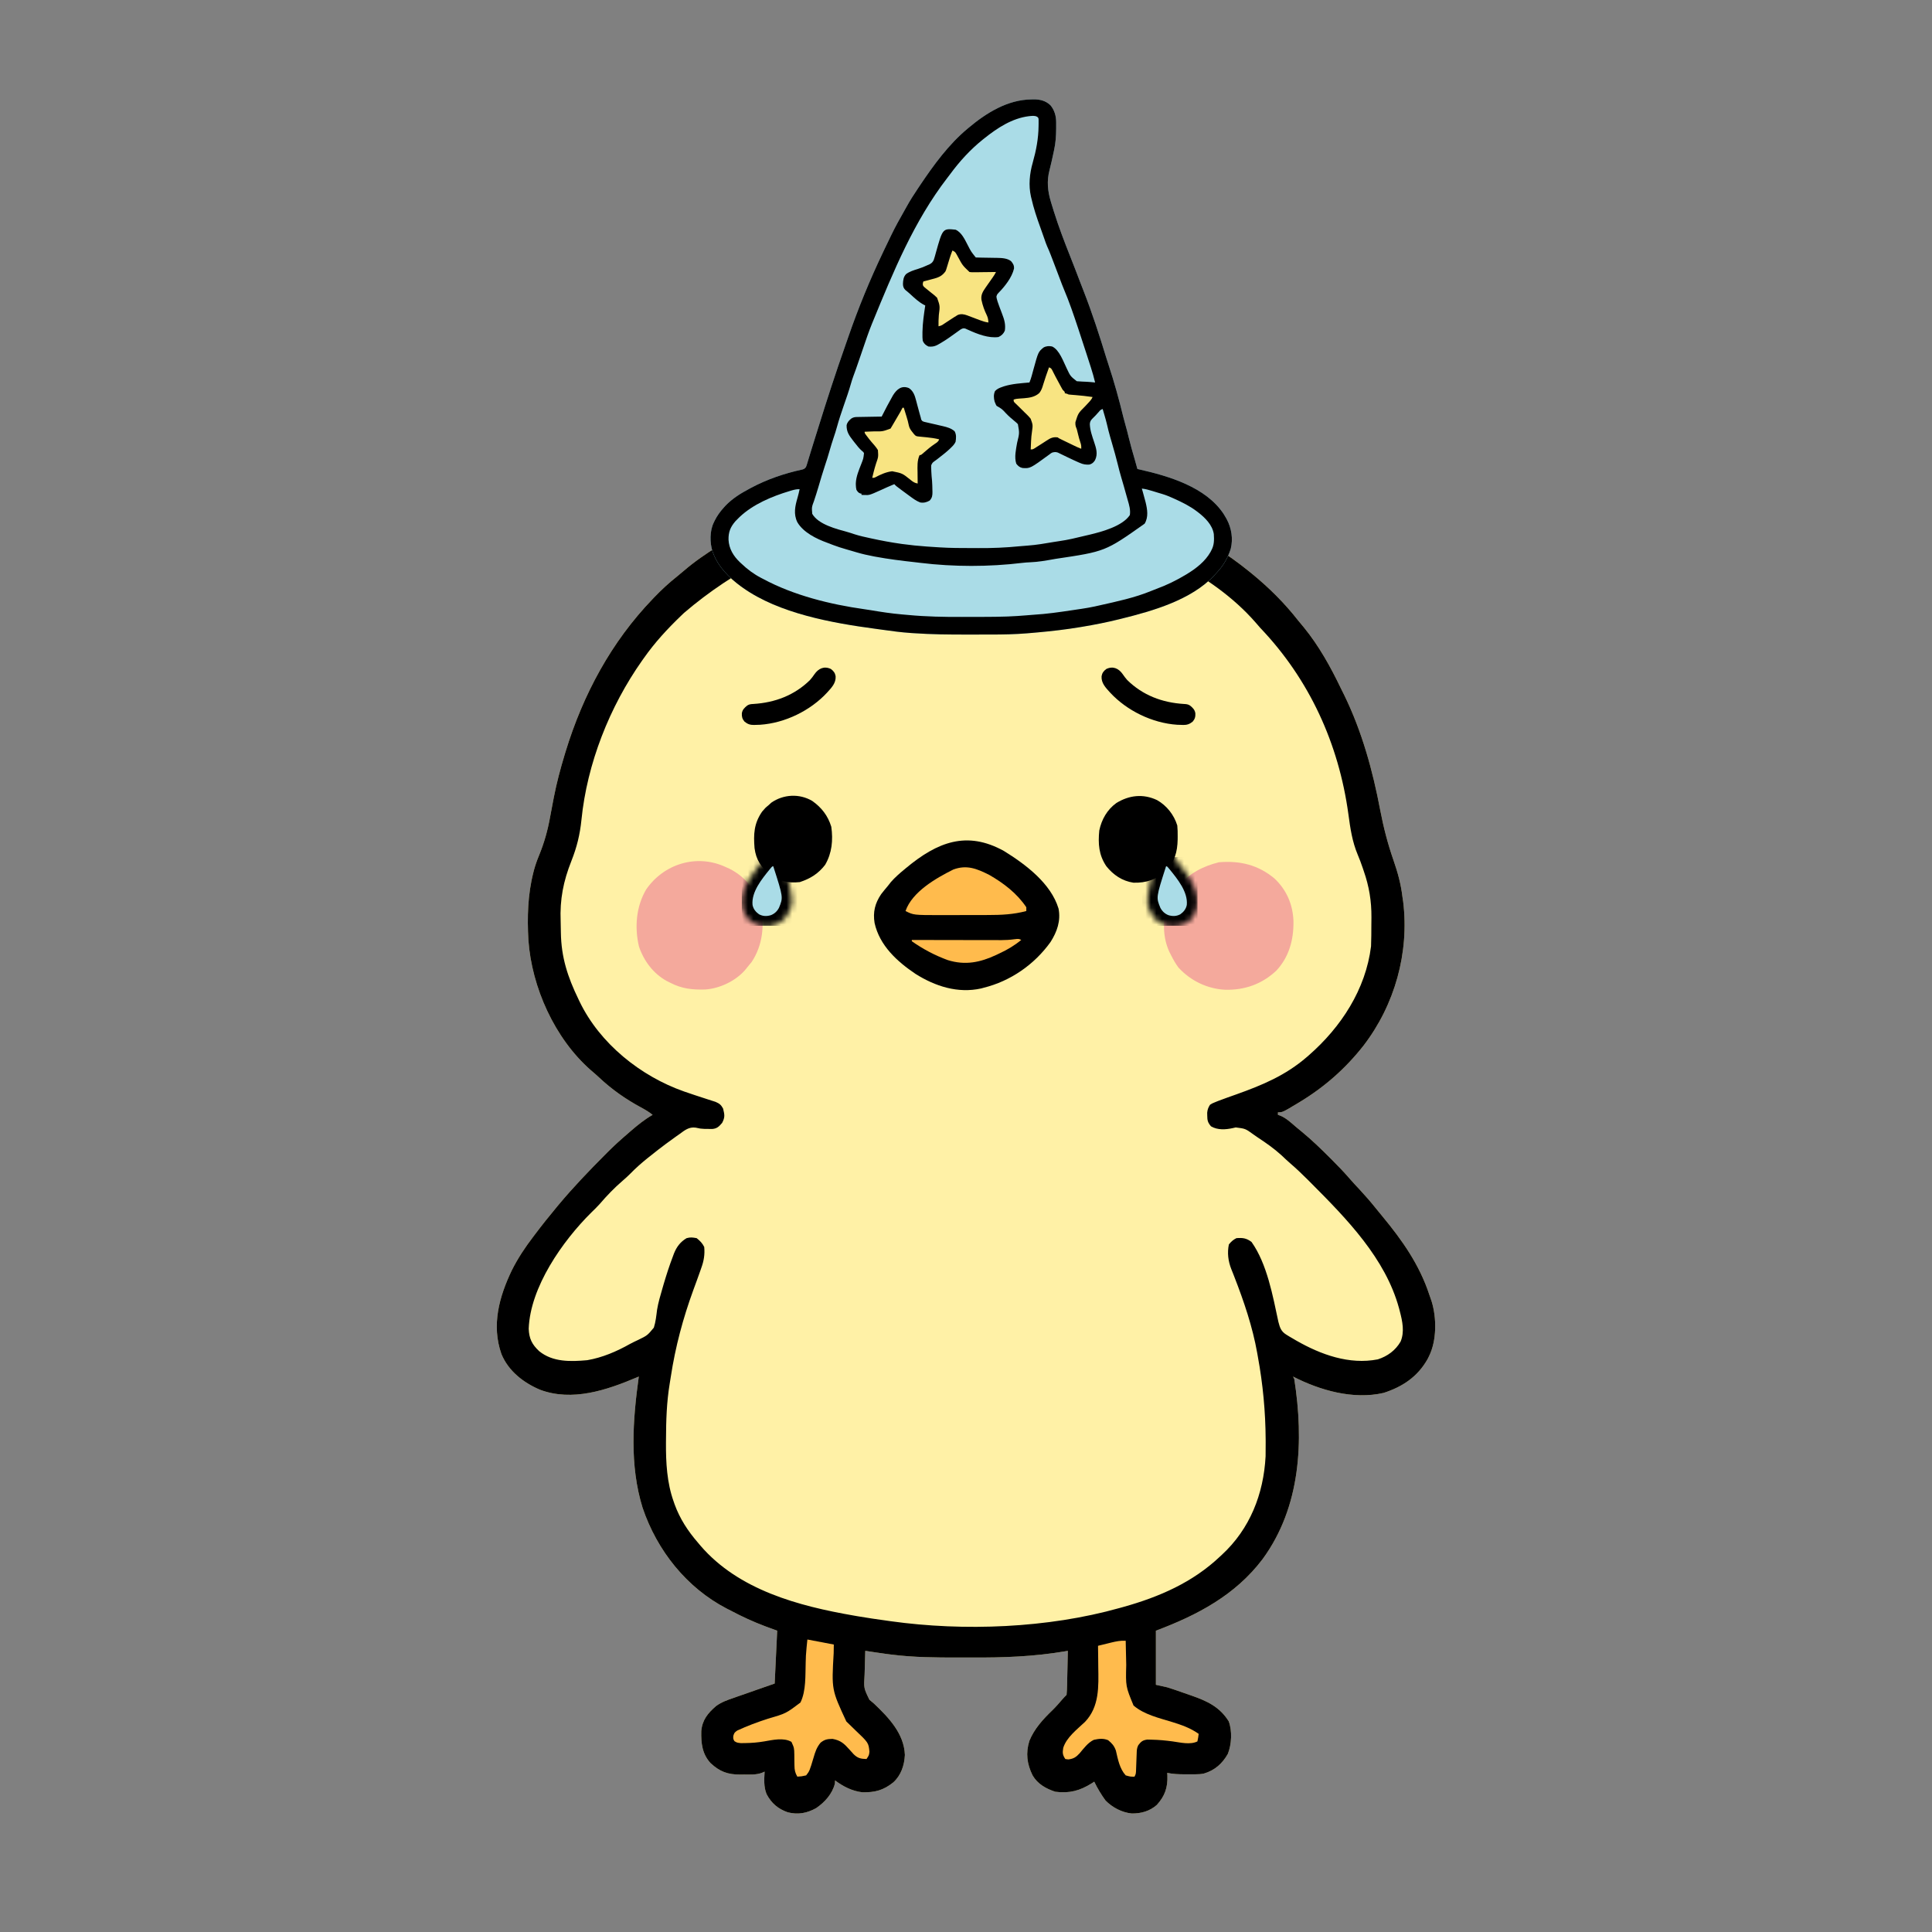 <svg width="350" height="350" viewBox="0 0 350 350" fill="none" xmlns="http://www.w3.org/2000/svg">
<rect x="0" y="0" width="350" height="350" fill="#808080" stroke="none"/>
<path d="M175.341 68.003C178.641 70.674 181.008 74.906 181.594 79.114C181.807 81.795 181.834 84.535 180.911 87.091C181.284 87.104 181.284 87.104 181.666 87.117C186.522 87.311 191.231 88.005 195.954 89.143C196.267 89.216 196.267 89.216 196.586 89.291C202.38 90.662 207.942 92.654 213.276 95.297C213.484 95.399 213.692 95.502 213.906 95.608C218.333 97.81 222.423 100.394 226.268 103.502C226.406 103.614 226.544 103.725 226.687 103.84C229.81 106.384 232.679 109.215 235.157 112.391C235.508 112.814 235.859 113.237 236.211 113.659C238.952 117.028 241.057 120.824 242.93 124.732C243.123 125.132 243.322 125.529 243.521 125.925C246.722 132.469 248.691 139.619 250.038 146.756C250.638 149.882 251.4 152.85 252.447 155.85C253.223 158.075 253.801 160.193 254.075 162.535C254.115 162.801 254.156 163.068 254.197 163.343C255.33 172.595 252.678 182.046 247.009 189.43C243.732 193.602 239.925 196.948 235.385 199.687C235.24 199.774 235.095 199.862 234.946 199.952C232.342 201.51 232.342 201.51 231.51 201.51C231.51 201.661 231.51 201.811 231.51 201.966C231.675 202.023 231.84 202.08 232.01 202.139C233.088 202.616 233.909 203.412 234.8 204.172C235.148 204.466 235.501 204.753 235.853 205.041C237.651 206.519 239.311 208.128 240.955 209.773C241.117 209.934 241.117 209.934 241.281 210.098C242.428 211.246 243.547 212.406 244.604 213.637C245.151 214.269 245.725 214.875 246.297 215.485C247.306 216.571 248.271 217.679 249.198 218.835C249.605 219.343 250.017 219.846 250.434 220.347C254.047 224.707 257.151 229.128 258.933 234.543C259.063 234.935 259.2 235.325 259.34 235.714C260.282 238.73 260.294 242.886 258.861 245.728C258.782 245.889 258.702 246.049 258.619 246.215C256.8 249.43 254.094 251.22 250.656 252.338C245.166 253.604 239.132 251.884 234.245 249.375C234.321 249.525 234.396 249.676 234.473 249.831C236.224 261.073 235.655 272.97 228.744 282.433C223.808 288.971 216.937 292.584 209.401 295.416C209.401 298.65 209.401 301.884 209.401 305.217C210.078 305.367 210.755 305.518 211.453 305.673C212.479 305.988 213.49 306.344 214.501 306.703C214.969 306.868 215.438 307.03 215.907 307.191C218.724 308.175 220.977 309.242 222.593 311.827C223.252 313.562 223.121 316.026 222.432 317.739C221.43 319.504 220.052 320.722 218.104 321.293C217.562 321.409 217.073 321.429 216.519 321.43C216.312 321.43 216.105 321.43 215.892 321.431C215.678 321.43 215.463 321.429 215.242 321.428C214.923 321.429 214.923 321.429 214.597 321.431C213.524 321.429 212.509 321.394 211.453 321.172C211.463 321.329 211.474 321.486 211.485 321.648C211.568 323.809 211.029 325.377 209.564 326.983C208.267 328.121 206.707 328.551 205.015 328.528C203.244 328.35 201.529 327.446 200.284 326.186C199.491 325.107 198.816 323.972 198.233 322.767C198.09 322.861 197.946 322.954 197.799 323.05C195.641 324.408 193.744 324.926 191.167 324.59C189.483 324.029 187.972 323.192 187.065 321.627C186.04 319.561 185.791 317.588 186.481 315.374C187.372 313.173 188.988 311.425 190.679 309.799C191.304 309.186 191.873 308.533 192.441 307.867C192.689 307.581 192.951 307.308 193.219 307.04C193.275 306.437 193.304 305.855 193.313 305.251C193.318 305.074 193.322 304.898 193.326 304.716C193.34 304.152 193.351 303.587 193.361 303.023C193.37 302.641 193.379 302.258 193.388 301.876C193.41 300.938 193.429 300.001 193.447 299.063C193.282 299.091 193.117 299.12 192.947 299.15C187.261 300.12 181.693 300.306 175.942 300.276C175.157 300.273 174.371 300.274 173.586 300.275C169.551 300.28 165.547 300.257 161.537 299.747C161.264 299.713 160.99 299.68 160.709 299.645C160.081 299.563 159.456 299.473 158.83 299.376C158.522 299.33 158.522 299.33 158.207 299.284C157.721 299.211 157.236 299.137 156.751 299.063C156.711 300.133 156.682 301.203 156.663 302.274C156.655 302.637 156.644 303 156.63 303.364C156.469 305.804 156.469 305.804 157.501 307.922C157.775 308.168 158.057 308.407 158.346 308.636C160.996 311.155 163.785 314.063 163.93 317.924C163.832 319.799 163.241 321.612 161.821 322.902C160.035 324.329 158.496 324.736 156.206 324.687C154.377 324.473 152.742 323.635 151.28 322.539C151.266 322.814 151.266 322.814 151.252 323.095C150.791 324.972 149.432 326.475 147.861 327.554C146.188 328.481 144.575 328.788 142.709 328.315C140.943 327.698 139.745 326.674 138.873 325.018C138.337 323.703 138.439 322.338 138.516 320.944C138.353 321.017 138.19 321.091 138.021 321.167C136.963 321.548 135.912 321.474 134.798 321.471C134.569 321.474 134.339 321.478 134.103 321.482C131.84 321.483 130.382 320.955 128.712 319.392C127.195 317.717 126.992 315.8 127.044 313.612C127.22 311.582 128.221 310.367 129.719 309.07C130.697 308.353 131.748 307.981 132.89 307.596C133.125 307.512 133.361 307.428 133.604 307.341C134.329 307.084 135.055 306.834 135.781 306.584C136.238 306.423 136.695 306.262 137.152 306.1C138.212 305.724 139.276 305.357 140.34 304.989C140.49 301.83 140.641 298.671 140.796 295.416C139.724 295.021 139.724 295.021 138.63 294.618C136.461 293.802 134.408 292.856 132.362 291.769C132.141 291.657 131.921 291.546 131.693 291.431C124.383 287.648 119.028 280.888 116.413 273.149C114.025 265.438 114.63 257.258 115.724 249.375C115.608 249.424 115.493 249.473 115.374 249.524C109.913 251.835 103.672 253.956 97.828 251.763C94.823 250.489 92.087 248.364 90.831 245.275C89.011 240.076 90.422 234.922 92.727 230.117C93.811 227.953 95.114 225.996 96.578 224.075C96.674 223.948 96.769 223.821 96.868 223.691C98.171 221.96 99.519 220.267 100.909 218.605C101.056 218.428 101.056 218.428 101.205 218.248C103.838 215.096 106.673 212.14 109.57 209.231C109.747 209.053 109.924 208.875 110.106 208.692C111.182 207.619 112.29 206.6 113.445 205.613C113.699 205.392 113.953 205.17 114.207 204.949C115.493 203.839 116.748 202.809 118.231 201.966C117.565 201.427 116.857 201.016 116.105 200.609C113.321 199.102 110.84 197.365 108.533 195.196C108.049 194.743 107.556 194.314 107.048 193.889C100.502 188.156 96.32 178.878 95.722 170.269C95.498 166.163 95.6 162.077 96.621 158.076C96.68 157.843 96.68 157.843 96.739 157.605C96.982 156.724 97.276 155.878 97.626 155.034C98.589 152.698 99.222 150.441 99.666 147.955C99.844 146.957 100.038 145.961 100.231 144.966C100.269 144.77 100.307 144.574 100.346 144.372C100.848 141.803 101.518 139.285 102.276 136.779C102.338 136.574 102.4 136.369 102.464 136.157C105.63 125.816 110.72 116.326 118.231 108.516C118.338 108.404 118.445 108.293 118.555 108.177C119.835 106.843 121.162 105.617 122.61 104.467C123.035 104.126 123.454 103.777 123.867 103.42C125.816 101.734 127.909 100.322 130.083 98.944C130.239 98.845 130.394 98.746 130.554 98.644C139.421 93.073 149.743 89.706 160.055 88.146C160.307 88.107 160.558 88.069 160.817 88.03C162.283 87.822 163.704 87.727 165.184 87.775C165.184 87.625 165.184 87.474 165.184 87.319C165.033 87.272 164.883 87.225 164.728 87.177C164.12 86.898 163.743 86.638 163.232 86.222C161.293 84.743 159.219 84.233 156.83 84.027C156.023 83.893 155.57 83.716 154.927 83.217C154.314 82.299 154.267 81.319 154.471 80.254C154.971 79.34 155.52 78.789 156.486 78.393C159.223 77.669 161.887 78.455 164.327 79.727C165.087 80.181 165.823 80.662 166.551 81.165C166.705 81.271 166.858 81.377 167.017 81.486C168.162 82.278 169.296 83.086 170.426 83.9C170.623 84.042 170.623 84.042 170.824 84.186C172.729 85.554 172.729 85.554 173.542 86.23C174.022 86.682 174.022 86.682 174.529 86.636C174.691 86.234 174.691 86.234 174.856 85.824C174.917 85.673 174.978 85.522 175.041 85.367C175.818 82.859 175.778 79.715 174.757 77.291C174.682 77.104 174.607 76.918 174.53 76.726C173.51 74.447 171.857 72.814 169.78 71.472C169.028 70.96 168.666 70.642 168.375 69.769C168.29 68.627 168.348 67.948 169.059 67.034C171.081 65.207 173.488 66.625 175.341 68.003Z" fill="#FFF1A6"/>
<path d="M175.341 68.003C178.641 70.674 181.008 74.906 181.594 79.114C181.807 81.795 181.834 84.535 180.911 87.091C181.284 87.104 181.284 87.104 181.666 87.117C186.522 87.311 191.231 88.005 195.954 89.143C196.267 89.216 196.267 89.216 196.586 89.291C202.38 90.662 207.942 92.654 213.276 95.297C213.484 95.399 213.692 95.502 213.906 95.608C218.333 97.81 222.423 100.394 226.268 103.502C226.406 103.614 226.544 103.725 226.687 103.84C229.81 106.384 232.679 109.215 235.157 112.391C235.508 112.814 235.859 113.237 236.211 113.659C238.952 117.028 241.057 120.824 242.93 124.732C243.123 125.132 243.322 125.529 243.521 125.925C246.722 132.469 248.691 139.619 250.038 146.756C250.638 149.882 251.4 152.85 252.447 155.85C253.223 158.075 253.801 160.193 254.075 162.535C254.115 162.801 254.156 163.068 254.197 163.343C255.33 172.595 252.678 182.046 247.009 189.43C243.732 193.602 239.925 196.948 235.385 199.687C235.24 199.774 235.095 199.862 234.946 199.952C232.342 201.51 232.342 201.51 231.51 201.51C231.51 201.661 231.51 201.811 231.51 201.966C231.675 202.023 231.84 202.08 232.01 202.139C233.088 202.616 233.909 203.412 234.8 204.172C235.148 204.466 235.501 204.753 235.853 205.041C237.651 206.519 239.311 208.128 240.955 209.773C241.117 209.934 241.117 209.934 241.281 210.098C242.428 211.246 243.547 212.406 244.604 213.637C245.151 214.269 245.725 214.875 246.297 215.485C247.306 216.571 248.271 217.679 249.198 218.835C249.605 219.343 250.017 219.846 250.434 220.347C254.047 224.707 257.151 229.128 258.933 234.543C259.063 234.935 259.2 235.325 259.34 235.714C260.282 238.73 260.294 242.886 258.861 245.728C258.782 245.889 258.702 246.049 258.619 246.215C256.8 249.43 254.094 251.22 250.656 252.338C245.166 253.604 239.132 251.884 234.245 249.375C234.321 249.525 234.396 249.676 234.473 249.831C236.224 261.073 235.655 272.97 228.744 282.433C223.808 288.971 216.937 292.584 209.401 295.416C209.401 298.65 209.401 301.884 209.401 305.217C210.078 305.367 210.755 305.518 211.453 305.673C212.479 305.988 213.49 306.344 214.501 306.703C214.969 306.868 215.438 307.03 215.907 307.191C218.724 308.175 220.977 309.242 222.593 311.827C223.252 313.562 223.121 316.026 222.432 317.739C221.43 319.504 220.052 320.722 218.104 321.293C217.562 321.409 217.073 321.429 216.519 321.43C216.312 321.43 216.105 321.43 215.892 321.431C215.678 321.43 215.463 321.429 215.242 321.428C214.923 321.429 214.923 321.429 214.597 321.431C213.524 321.429 212.509 321.394 211.453 321.172C211.463 321.329 211.474 321.486 211.485 321.648C211.568 323.809 211.029 325.377 209.564 326.983C208.267 328.121 206.707 328.551 205.015 328.528C203.244 328.35 201.529 327.446 200.284 326.186C199.491 325.107 198.816 323.972 198.233 322.767C198.09 322.861 197.946 322.954 197.799 323.05C195.641 324.408 193.744 324.926 191.167 324.59C189.483 324.029 187.972 323.192 187.065 321.627C186.04 319.561 185.791 317.588 186.481 315.374C187.372 313.173 188.988 311.425 190.679 309.799C191.304 309.186 191.873 308.533 192.441 307.867C192.689 307.581 192.951 307.308 193.219 307.04C193.275 306.437 193.304 305.855 193.313 305.251C193.318 305.074 193.322 304.898 193.326 304.716C193.34 304.152 193.351 303.587 193.361 303.023C193.37 302.641 193.379 302.258 193.388 301.876C193.41 300.938 193.429 300.001 193.447 299.063C193.282 299.091 193.117 299.12 192.947 299.15C187.261 300.12 181.693 300.306 175.942 300.276C175.157 300.273 174.371 300.274 173.586 300.275C169.551 300.28 165.547 300.257 161.537 299.747C161.264 299.713 160.99 299.68 160.709 299.645C160.081 299.563 159.456 299.473 158.83 299.376C158.522 299.33 158.522 299.33 158.207 299.284C157.721 299.211 157.236 299.137 156.751 299.063C156.711 300.133 156.682 301.203 156.663 302.274C156.655 302.637 156.644 303 156.63 303.364C156.469 305.804 156.469 305.804 157.501 307.922C157.775 308.168 158.057 308.407 158.346 308.636C160.996 311.155 163.785 314.063 163.93 317.924C163.832 319.799 163.241 321.612 161.821 322.902C160.035 324.329 158.496 324.736 156.206 324.687C154.377 324.473 152.742 323.635 151.28 322.539C151.266 322.814 151.266 322.814 151.252 323.095C150.791 324.972 149.432 326.475 147.861 327.554C146.188 328.481 144.575 328.788 142.709 328.315C140.943 327.698 139.745 326.674 138.873 325.018C138.337 323.703 138.439 322.338 138.516 320.944C138.353 321.017 138.19 321.091 138.021 321.167C136.963 321.548 135.912 321.474 134.798 321.471C134.569 321.474 134.339 321.478 134.103 321.482C131.84 321.483 130.382 320.955 128.712 319.392C127.195 317.717 126.992 315.8 127.044 313.612C127.22 311.582 128.221 310.367 129.719 309.07C130.697 308.353 131.748 307.981 132.89 307.596C133.125 307.512 133.361 307.428 133.604 307.341C134.329 307.084 135.055 306.834 135.781 306.584C136.238 306.423 136.695 306.262 137.152 306.1C138.212 305.724 139.276 305.357 140.34 304.989C140.49 301.83 140.641 298.671 140.796 295.416C139.724 295.021 139.724 295.021 138.63 294.618C136.461 293.802 134.408 292.856 132.362 291.769C132.141 291.657 131.921 291.546 131.693 291.431C124.383 287.648 119.028 280.888 116.413 273.149C114.025 265.438 114.63 257.258 115.724 249.375C115.608 249.424 115.493 249.473 115.374 249.524C109.913 251.835 103.672 253.956 97.828 251.763C94.823 250.489 92.087 248.364 90.831 245.275C89.011 240.076 90.422 234.922 92.727 230.117C93.811 227.953 95.114 225.996 96.578 224.075C96.674 223.948 96.769 223.821 96.868 223.691C98.171 221.96 99.519 220.267 100.909 218.605C101.056 218.428 101.056 218.428 101.205 218.248C103.838 215.096 106.673 212.14 109.57 209.231C109.747 209.053 109.924 208.875 110.106 208.692C111.182 207.619 112.29 206.6 113.445 205.613C113.699 205.392 113.953 205.17 114.207 204.949C115.493 203.839 116.748 202.809 118.231 201.966C117.565 201.427 116.857 201.016 116.105 200.609C113.321 199.102 110.84 197.365 108.533 195.196C108.049 194.743 107.556 194.314 107.048 193.889C100.502 188.156 96.32 178.878 95.722 170.269C95.498 166.163 95.6 162.077 96.621 158.076C96.68 157.843 96.68 157.843 96.739 157.605C96.982 156.724 97.276 155.878 97.626 155.034C98.589 152.698 99.222 150.441 99.666 147.955C99.844 146.957 100.038 145.961 100.231 144.966C100.269 144.77 100.307 144.574 100.346 144.372C100.848 141.803 101.518 139.285 102.276 136.779C102.338 136.574 102.4 136.369 102.464 136.157C105.63 125.816 110.72 116.326 118.231 108.516C118.338 108.404 118.445 108.293 118.555 108.177C119.835 106.843 121.162 105.617 122.61 104.467C123.035 104.126 123.454 103.777 123.867 103.42C125.816 101.734 127.909 100.322 130.083 98.944C130.239 98.845 130.394 98.746 130.554 98.644C139.421 93.073 149.743 89.706 160.055 88.146C160.307 88.107 160.558 88.069 160.817 88.03C162.283 87.822 163.704 87.727 165.184 87.775C165.184 87.625 165.184 87.474 165.184 87.319C165.033 87.272 164.883 87.225 164.728 87.177C164.12 86.898 163.743 86.638 163.232 86.222C161.293 84.743 159.219 84.233 156.83 84.027C156.023 83.893 155.57 83.716 154.927 83.217C154.314 82.299 154.267 81.319 154.471 80.254C154.971 79.34 155.52 78.789 156.486 78.393C159.223 77.669 161.887 78.455 164.327 79.727C165.087 80.181 165.823 80.662 166.551 81.165C166.705 81.271 166.858 81.377 167.017 81.486C168.162 82.278 169.296 83.086 170.426 83.9C170.623 84.042 170.623 84.042 170.824 84.186C172.729 85.554 172.729 85.554 173.542 86.23C174.022 86.682 174.022 86.682 174.529 86.636C174.691 86.234 174.691 86.234 174.856 85.824C174.917 85.673 174.978 85.522 175.041 85.367C175.818 82.859 175.778 79.715 174.757 77.291C174.682 77.104 174.607 76.918 174.53 76.726C173.51 74.447 171.857 72.814 169.78 71.472C169.028 70.96 168.666 70.642 168.375 69.769C168.29 68.627 168.348 67.948 169.059 67.034C171.081 65.207 173.488 66.625 175.341 68.003ZM123.929 111.024C123.686 111.256 123.686 111.256 123.438 111.493C120.92 113.908 118.641 116.372 116.636 119.229C116.534 119.372 116.432 119.515 116.327 119.663C110.427 128.021 106.352 138.336 105.333 148.534C105.06 151.204 104.503 153.479 103.511 155.976C102.054 159.651 101.405 162.934 101.568 166.889C101.593 167.575 101.602 168.26 101.608 168.946C101.675 173.445 102.84 176.977 104.783 180.997C104.856 181.149 104.929 181.302 105.003 181.458C108.663 189.047 116.036 194.96 123.914 197.728C125.231 198.181 126.551 198.624 127.877 199.048C128.033 199.098 128.188 199.149 128.349 199.202C128.776 199.341 129.204 199.478 129.633 199.614C130.356 199.935 130.619 200.141 130.995 200.827C131.268 201.956 131.363 202.379 130.824 203.419C130.258 204.08 129.91 204.449 129.026 204.526C128.797 204.523 128.567 204.519 128.331 204.516C128.104 204.515 127.878 204.513 127.645 204.512C126.892 204.473 126.892 204.473 126.014 204.281C124.793 204.122 124.039 204.761 123.089 205.456C122.91 205.581 122.731 205.707 122.547 205.835C122.015 206.211 121.49 206.594 120.966 206.981C120.822 207.087 120.678 207.193 120.529 207.302C119.673 207.937 118.835 208.593 118.003 209.26C117.669 209.524 117.669 209.524 117.328 209.793C116.187 210.708 115.122 211.653 114.103 212.703C113.676 213.131 113.234 213.525 112.775 213.918C111.274 215.213 109.914 216.626 108.627 218.132C108.147 218.667 107.637 219.16 107.12 219.659C101.907 224.832 96.05 233.17 95.78 240.714C95.851 242.504 96.374 243.559 97.675 244.774C100.136 246.782 103.354 246.683 106.379 246.412C109.124 245.944 111.717 244.828 114.131 243.467C114.609 243.207 115.096 242.979 115.588 242.75C117.276 241.928 117.276 241.928 118.448 240.519C118.789 239.467 118.893 238.375 119.034 237.282C119.247 235.973 119.629 234.706 119.997 233.434C120.076 233.162 120.155 232.89 120.236 232.61C120.733 230.931 121.267 229.272 121.892 227.636C121.959 227.455 122.025 227.274 122.094 227.087C122.584 225.869 123.244 224.987 124.385 224.303C125.1 224.113 125.446 224.168 126.208 224.303C126.822 224.799 127.224 225.194 127.576 225.898C127.703 227.247 127.515 228.418 127.049 229.688C126.99 229.857 126.931 230.026 126.871 230.201C126.463 231.369 126.034 232.529 125.607 233.69C123.726 238.839 122.352 243.979 121.522 249.409C121.456 249.834 121.389 250.259 121.318 250.683C120.765 254.034 120.667 257.354 120.653 260.743C120.65 261.052 120.65 261.052 120.647 261.368C120.623 264.945 120.819 268.61 122.035 272.011C122.092 272.177 122.15 272.344 122.21 272.516C123.157 275.124 124.619 277.37 126.436 279.461C126.667 279.737 126.667 279.737 126.903 280.019C133.814 288.053 144.66 290.942 154.699 292.681C154.939 292.723 155.179 292.764 155.426 292.807C157.155 293.103 158.887 293.356 160.625 293.593C160.867 293.627 161.108 293.662 161.357 293.698C174.647 295.55 189.821 294.959 202.792 291.313C203.015 291.252 203.239 291.19 203.469 291.126C210.003 289.303 216.054 286.678 221.026 281.968C221.188 281.819 221.188 281.819 221.354 281.666C226.433 276.979 228.919 270.66 229.275 263.807C229.292 262.966 229.294 262.126 229.288 261.284C229.287 261.133 229.287 260.983 229.286 260.827C229.258 255.729 228.789 250.74 227.864 245.728C227.828 245.522 227.792 245.315 227.755 245.103C226.921 240.382 225.343 235.743 223.603 231.281C223.54 231.119 223.477 230.957 223.412 230.79C223.294 230.486 223.173 230.184 223.05 229.882C222.491 228.455 222.307 226.955 222.621 225.443C223.05 224.921 223.387 224.604 223.989 224.303C225.148 224.215 225.788 224.295 226.724 224.987C229.561 228.995 230.577 234.772 231.594 239.475C231.877 240.562 232.092 241.217 233.076 241.815C233.256 241.925 233.437 242.036 233.623 242.15C233.819 242.264 234.015 242.377 234.217 242.494C234.42 242.613 234.622 242.733 234.831 242.855C239.279 245.401 244.423 247.269 249.602 246.262C251.36 245.696 252.799 244.646 253.733 243.036C254.466 241.286 254.07 239.383 253.605 237.608C253.528 237.312 253.528 237.312 253.449 237.009C250.997 227.987 244.002 220.832 237.579 214.388C237.368 214.176 237.156 213.963 236.938 213.745C235.897 212.706 234.845 211.697 233.728 210.74C233.187 210.273 232.671 209.779 232.151 209.288C230.811 208.069 229.377 207.061 227.864 206.069C227.605 205.889 227.347 205.708 227.089 205.528C225.608 204.459 225.608 204.459 223.861 204.245C223.622 204.3 223.622 204.3 223.379 204.355C222.038 204.655 220.584 204.75 219.387 204.046C218.806 203.365 218.711 202.987 218.704 202.109C218.7 201.933 218.697 201.757 218.694 201.576C218.754 200.981 218.888 200.65 219.202 200.143C219.6 199.888 219.6 199.888 220.087 199.69C220.271 199.615 220.455 199.54 220.645 199.462C221.744 199.045 222.851 198.651 223.96 198.262C228.714 196.567 232.898 194.816 236.753 191.482C236.865 191.384 236.977 191.287 237.093 191.187C242.935 186.093 247.42 179.247 248.377 171.424C248.402 170.793 248.419 170.167 248.423 169.536C248.424 169.358 248.426 169.181 248.427 168.998C248.429 168.624 248.431 168.25 248.432 167.876C248.434 167.314 248.441 166.753 248.448 166.191C248.468 163.233 248.032 160.582 247.052 157.777C246.965 157.517 246.965 157.517 246.875 157.252C246.598 156.436 246.306 155.633 245.965 154.842C244.957 152.435 244.619 150.061 244.272 147.483C242.528 134.734 237.216 123.089 228.319 113.759C228.032 113.433 227.747 113.105 227.465 112.776C223.424 108.131 218.215 104.564 212.82 101.679C212.681 101.603 212.541 101.527 212.397 101.449C205.611 97.805 198.194 95.784 190.712 94.157C190.529 94.116 190.347 94.076 190.159 94.034C189.133 93.806 188.104 93.625 187.065 93.473C186.863 93.443 186.661 93.412 186.454 93.381C165.796 90.379 142.11 95.478 123.929 111.024Z" fill="black"/>
<path d="M181.865 154.159C185.774 156.573 190.381 160.019 191.764 164.596C192.197 166.809 191.503 168.788 190.313 170.655C187.394 174.733 183.057 177.747 178.176 178.946C178.035 178.985 177.894 179.025 177.749 179.066C173.515 180.008 169.424 178.672 165.868 176.438C162.52 174.191 159.342 171.293 158.438 167.204C158.119 165.234 158.507 163.64 159.633 161.982C160.027 161.47 160.435 160.976 160.853 160.484C161.128 160.131 161.128 160.131 161.409 159.771C162.153 158.937 162.955 158.231 163.816 157.521C163.929 157.426 164.043 157.332 164.159 157.234C169.823 152.535 175.145 150.441 181.865 154.159Z" fill="black"/>
<path d="M230.884 159.145C233.104 161.248 234.225 163.89 234.325 166.916C234.364 170.239 233.54 173.35 231.22 175.843C228.6 178.291 225.515 179.374 221.975 179.305C218.737 179.148 215.711 177.692 213.504 175.299C212.964 174.575 212.54 173.827 212.137 173.02C212.026 172.799 211.914 172.578 211.799 172.351C210.633 169.733 210.629 166.82 211.429 164.079C211.89 162.923 212.539 161.936 213.276 160.94C213.396 160.775 213.516 160.611 213.639 160.442C215.451 158.169 218.028 156.903 220.798 156.21C224.626 155.891 227.899 156.663 230.884 159.145Z" fill="#F4A99C"/>
<path d="M131.451 157.065C131.773 157.21 131.773 157.21 132.102 157.358C135.011 158.798 136.747 161.116 137.833 164.13C138.523 167.631 138.176 171.258 136.166 174.273C135.894 174.621 135.614 174.963 135.326 175.299C135.196 175.46 135.065 175.62 134.931 175.786C133.179 177.751 130.34 179.098 127.717 179.258C125.394 179.318 123.525 179.121 121.422 178.034C121.214 177.93 121.006 177.825 120.791 177.718C118.362 176.389 116.638 174.082 115.753 171.467C114.936 167.997 115.239 164.228 117.054 161.141C120.257 156.478 126.232 154.64 131.451 157.065Z" fill="#F4A99C"/>
<path d="M146.266 297.011C148.635 297.463 148.635 297.463 151.052 297.923C151.044 298.438 151.037 298.952 151.028 299.482C150.646 306.099 150.646 306.099 153.32 311.856C153.82 312.358 154.328 312.849 154.842 313.337C157.346 315.714 157.346 315.714 157.506 317.34C157.434 317.981 157.434 317.981 156.978 318.664C155.939 318.632 155.38 318.529 154.635 317.782C154.387 317.514 154.142 317.243 153.901 316.969C152.949 315.892 152.303 315.279 150.824 315.018C149.877 315.034 149.402 315.109 148.656 315.701C147.942 316.564 147.686 317.374 147.377 318.437C146.657 320.834 146.657 320.834 146.038 321.628C145.198 321.813 145.198 321.813 144.443 321.855C144.037 321.156 143.93 320.645 143.924 319.84C143.92 319.631 143.915 319.422 143.91 319.207C143.904 318.769 143.9 318.332 143.898 317.894C143.877 316.66 143.877 316.66 143.379 315.557C141.971 314.732 139.967 315.211 138.431 315.473C137.303 315.665 136.211 315.758 135.069 315.773C134.786 315.776 134.504 315.78 134.213 315.784C133.502 315.701 133.502 315.701 133.048 315.426C132.818 315.018 132.818 315.018 132.845 314.465C133.046 313.878 133.046 313.878 133.549 313.508C135.371 312.657 137.217 311.979 139.129 311.357C142.376 310.416 142.376 310.416 145.01 308.429C146.058 306.285 145.878 303.452 145.96 301.101C145.967 300.899 145.975 300.698 145.982 300.49C145.987 300.314 145.993 300.137 145.998 299.956C146.057 298.972 146.168 297.992 146.266 297.011Z" fill="#FFBB4D"/>
<path d="M203.932 297.239C203.938 297.582 203.938 297.582 203.945 297.932C203.963 298.791 203.983 299.651 204.004 300.51C204.013 300.88 204.02 301.25 204.028 301.619C203.927 305.508 203.927 305.508 205.351 308.969C207.268 310.63 210.041 311.243 212.419 311.982C214.133 312.517 215.677 313.056 217.151 314.106C217.066 314.775 217.066 314.775 216.923 315.473C215.625 316.123 213.817 315.665 212.436 315.473C211.178 315.304 209.931 315.185 208.661 315.16C208.387 315.154 208.113 315.147 207.831 315.141C206.983 315.266 206.73 315.492 206.211 316.157C205.938 316.703 205.94 317.079 205.919 317.689C205.91 317.901 205.902 318.114 205.893 318.332C205.885 318.555 205.877 318.777 205.869 319.006C205.853 319.446 205.837 319.885 205.819 320.324C205.812 320.519 205.805 320.715 205.798 320.916C205.755 321.4 205.755 321.4 205.527 321.855C204.801 321.87 204.801 321.87 203.932 321.627C202.821 320.409 202.511 318.68 202.151 317.122C201.831 316.25 201.456 315.831 200.741 315.246C199.864 314.888 199.057 314.987 198.148 315.189C197.069 315.712 196.332 316.74 195.574 317.64C194.917 318.343 194.48 318.623 193.532 318.736C193.354 318.712 193.175 318.689 192.991 318.664C192.483 317.903 192.471 317.542 192.613 316.653C193.195 314.734 195.164 313.264 196.567 311.926C199.188 309.163 199.02 305.525 198.96 301.912C198.956 301.544 198.953 301.176 198.951 300.809C198.943 299.923 198.931 299.037 198.917 298.151C199.539 297.998 200.161 297.846 200.783 297.695C200.959 297.652 201.134 297.608 201.314 297.563C202.204 297.35 203.009 297.18 203.932 297.239Z" fill="#FFBB4D"/>
<path d="M209.604 144.942C211.354 145.927 212.684 147.615 213.276 149.543C213.346 150.204 213.352 150.859 213.347 151.523C213.345 151.798 213.345 151.798 213.343 152.078C213.297 154.338 212.81 156.08 211.225 157.749C209.516 159.338 207.655 159.978 205.326 159.907C203.308 159.604 201.683 158.505 200.427 156.927C199.045 154.891 198.913 152.847 199.145 150.455C199.563 148.456 200.568 146.679 202.238 145.474C204.552 144.053 207.085 143.757 209.604 144.942Z" fill="black"/>
<path d="M147.138 145.092C148.832 146.284 149.982 147.769 150.597 149.771C150.938 152.212 150.723 154.521 149.485 156.666C148.237 158.282 146.827 159.157 144.898 159.8C142.828 160.01 141.181 159.673 139.495 158.435C137.84 157.032 136.981 155.796 136.693 153.646C136.493 151.13 136.574 149.191 138.061 147.036C138.645 146.352 138.645 146.352 139.2 145.896C139.374 145.737 139.548 145.577 139.727 145.412C141.921 143.882 144.818 143.725 147.138 145.092Z" fill="black"/>
<path d="M179.225 158.504C181.815 159.987 184.26 161.861 185.925 164.358C185.925 164.584 185.925 164.81 185.925 165.042C183.603 165.664 181.42 165.762 179.021 165.764C178.704 165.765 178.388 165.766 178.071 165.767C177.408 165.768 176.746 165.768 176.083 165.768C175.244 165.768 174.404 165.771 173.564 165.775C172.91 165.778 172.256 165.778 171.601 165.778C171.144 165.778 170.687 165.781 170.23 165.783C165.503 165.772 165.503 165.772 164.044 165.042C165.247 161.557 169.553 159.095 172.705 157.521C175.144 156.618 176.982 157.371 179.225 158.504Z" fill="#FFBB4D"/>
<path d="M185.013 170.285C183.766 171.292 182.508 172.051 181.053 172.72C180.874 172.806 180.695 172.892 180.51 172.981C177.571 174.357 174.873 174.916 171.694 173.931C169.389 173.087 167.188 171.931 165.184 170.512C165.184 170.437 165.184 170.362 165.184 170.285C165.399 170.285 165.615 170.286 165.838 170.286C167.876 170.291 169.915 170.294 171.954 170.296C173.002 170.298 174.05 170.299 175.098 170.302C176.11 170.304 177.123 170.306 178.135 170.306C178.52 170.307 178.906 170.307 179.291 170.309C179.833 170.31 180.374 170.311 180.916 170.31C181.073 170.311 181.231 170.312 181.393 170.313C182.184 170.311 182.949 170.264 183.731 170.155C184.557 170.057 184.557 170.057 185.013 170.285Z" fill="#FFBB4D"/>
<path d="M150.531 121.196C151.032 121.58 151.273 121.906 151.383 122.504C151.466 123.759 150.634 124.585 149.827 125.479C146.813 128.73 142.223 130.995 137.687 131.297C137.414 131.31 137.142 131.316 136.869 131.321C136.778 131.325 136.687 131.329 136.593 131.333C135.892 131.343 135.422 131.17 134.884 130.734C134.473 130.266 134.36 129.831 134.394 129.222C134.494 128.567 134.865 128.216 135.369 127.811C135.718 127.577 136.045 127.553 136.458 127.532C140.408 127.295 143.934 125.946 146.731 123.202C147.041 122.858 147.301 122.503 147.56 122.124C148.264 121.117 149.288 120.603 150.531 121.196Z" fill="black"/>
<path d="M200.414 121.196C199.912 121.58 199.671 121.906 199.561 122.504C199.478 123.759 200.31 124.585 201.118 125.479C204.131 128.73 208.721 130.995 213.257 131.297C213.53 131.31 213.802 131.316 214.076 131.321C214.167 131.325 214.258 131.329 214.352 131.333C215.052 131.343 215.523 131.17 216.061 130.734C216.471 130.266 216.584 129.831 216.55 129.222C216.45 128.567 216.08 128.216 215.575 127.811C215.226 127.577 214.899 127.553 214.487 127.532C210.536 127.295 207.01 125.946 204.214 123.202C203.903 122.858 203.644 122.503 203.384 122.124C202.681 121.117 201.656 120.603 200.414 121.196Z" fill="black"/>
<mask id="mask0_635_3223" style="mask-type:alpha" maskUnits="userSpaceOnUse" x="134" y="145" width="15" height="23">
<path d="M142.806 145.503C144.428 145.457 145.885 146.007 147.069 147.118C147.75 147.777 148.189 148.484 148.563 149.347C148.597 149.424 148.631 149.502 148.666 149.582C149.152 150.951 148.957 152.567 148.358 153.857C148.112 154.364 147.84 154.825 147.458 155.243C147.399 155.308 147.34 155.374 147.279 155.442C146.288 156.492 144.858 157.258 143.392 157.312C143.226 157.313 143.059 157.313 142.893 157.311C142.835 157.31 142.778 157.31 142.719 157.31C142.579 157.309 142.439 157.308 142.299 157.306C142.317 157.383 142.336 157.46 142.355 157.54C143.821 163.652 143.821 163.652 142.525 165.876C141.946 166.806 140.88 167.471 139.826 167.734C138.431 167.938 137.186 167.714 136.016 166.905C135.123 166.188 134.559 165.064 134.413 163.939C134.111 160.72 136.699 157.781 138.614 155.464C138.463 155.209 138.306 154.961 138.144 154.713C137.317 153.405 136.88 151.832 137.227 150.288C137.643 148.632 138.558 147.24 140.014 146.325C140.898 145.832 141.797 145.559 142.806 145.503Z" fill="black"/>
</mask>
<g mask="url(#mask0_635_3223)">
<rect x="134.389" y="155.293" width="10.037" height="12.427" fill="black"/>
<path d="M140.087 156.938C141.898 162.575 141.898 162.575 141.119 164.455C140.794 165.081 140.323 165.525 139.665 165.789C138.908 166.02 138.217 166.009 137.508 165.634C136.905 165.212 136.472 164.673 136.329 163.939C136.101 161.564 138.04 159.216 139.438 157.491C139.895 156.938 139.895 156.938 140.087 156.938Z" fill="#AADCE7"/>
</g>
<mask id="mask1_635_3223" style="mask-type:alpha" maskUnits="userSpaceOnUse" x="202" y="145" width="15" height="23">
<path d="M208.523 145.503C206.901 145.457 205.444 146.007 204.261 147.118C203.579 147.777 203.14 148.484 202.766 149.347C202.732 149.424 202.698 149.502 202.664 149.582C202.177 150.951 202.372 152.567 202.971 153.857C203.217 154.364 203.489 154.825 203.872 155.243C203.931 155.308 203.99 155.374 204.05 155.442C205.041 156.492 206.471 157.258 207.937 157.312C208.103 157.313 208.27 157.313 208.436 157.311C208.494 157.31 208.551 157.31 208.61 157.31C208.75 157.309 208.89 157.308 209.03 157.306C209.012 157.383 208.993 157.46 208.974 157.54C207.508 163.652 207.508 163.652 208.804 165.876C209.383 166.806 210.449 167.471 211.503 167.734C212.898 167.938 214.143 167.714 215.313 166.905C216.206 166.188 216.77 165.064 216.916 163.939C217.218 160.72 214.63 157.781 212.715 155.464C212.866 155.209 213.024 154.961 213.185 154.713C214.012 153.405 214.449 151.832 214.103 150.288C213.686 148.632 212.772 147.24 211.315 146.325C210.431 145.832 209.532 145.559 208.523 145.503Z" fill="black"/>
</mask>
<g mask="url(#mask1_635_3223)">
<rect width="10.037" height="12.427" transform="matrix(-1 0 0 1 216.94 155.293)" fill="black"/>
<path d="M211.242 156.938C209.431 162.575 209.431 162.575 210.21 164.455C210.536 165.081 211.007 165.525 211.664 165.789C212.421 166.019 213.112 166.009 213.821 165.634C214.424 165.212 214.857 164.673 215 163.939C215.228 161.564 213.289 159.216 211.891 157.491C211.434 156.938 211.434 156.938 211.242 156.938Z" fill="#AADCE7"/>
</g>
<path d="M186.865 18.01C186.987 18.007 187.109 18.004 187.235 18C188.404 17.991 189.437 18.245 190.3 19.069C191.01 19.918 191.324 20.983 191.332 22.076C191.333 22.192 191.333 22.192 191.334 22.309C191.335 22.556 191.335 22.803 191.333 23.05C191.333 23.135 191.333 23.22 191.333 23.308C191.326 24.635 191.241 25.9 190.954 27.197C190.917 27.374 190.917 27.374 190.878 27.555C190.643 28.659 190.407 29.763 190.122 30.855C189.615 32.811 189.793 34.599 190.368 36.52C190.403 36.636 190.437 36.752 190.473 36.871C190.593 37.269 190.716 37.667 190.84 38.064C190.874 38.172 190.874 38.172 190.908 38.283C191.777 41.06 192.81 43.763 193.885 46.467C194.505 48.028 195.104 49.597 195.704 51.166C195.899 51.676 196.097 52.185 196.297 52.694C197.86 56.694 199.189 60.796 200.443 64.902C200.562 65.285 200.686 65.666 200.811 66.046C201.852 69.196 202.736 72.4 203.52 75.623C203.627 76.061 203.745 76.494 203.873 76.927C204.103 77.707 204.294 78.496 204.488 79.286C204.803 80.566 205.152 81.831 205.53 83.094C205.715 83.714 205.886 84.338 206.054 84.963C206.214 84.999 206.214 84.999 206.378 85.035C211.771 86.252 218.483 88.236 221.696 93.142C221.822 93.35 221.946 93.56 222.068 93.771C222.121 93.862 222.174 93.954 222.228 94.048C223.105 95.677 223.411 97.616 222.961 99.428C222.393 101.206 221.537 102.598 220.238 103.951C220.138 104.059 220.038 104.168 219.936 104.279C215.808 108.675 208.875 110.669 203.194 112.073C203.066 112.105 202.938 112.137 202.806 112.17C200.551 112.732 198.28 113.18 195.987 113.56C195.902 113.574 195.817 113.588 195.729 113.603C193.148 114.034 190.564 114.336 187.959 114.568C187.824 114.58 187.69 114.592 187.551 114.604C187.159 114.639 186.766 114.673 186.374 114.706C186.206 114.721 186.206 114.721 186.034 114.735C183.868 114.913 181.702 114.951 179.53 114.952C179.262 114.952 178.994 114.952 178.726 114.953C178.167 114.954 177.607 114.954 177.048 114.954C176.485 114.954 175.922 114.954 175.358 114.956C172.046 114.965 168.751 114.933 165.446 114.704C165.31 114.695 165.174 114.685 165.035 114.676C163.277 114.556 161.541 114.331 159.798 114.077C159.402 114.02 159.006 113.967 158.609 113.914C150.753 112.863 141.121 111.142 134.561 106.468C134.449 106.388 134.337 106.309 134.222 106.226C132.095 104.671 130.109 102.7 129.185 100.176C129.149 100.082 129.112 99.988 129.075 99.891C128.581 98.33 128.564 96.162 129.299 94.686C129.356 94.565 129.413 94.443 129.472 94.319C129.918 93.428 130.463 92.677 131.13 91.941C131.215 91.845 131.301 91.75 131.389 91.652C132.66 90.314 134.198 89.363 135.819 88.509C135.89 88.471 135.96 88.433 136.032 88.394C138.923 86.841 142.136 85.748 145.34 85.06C145.686 84.954 145.779 84.899 146 84.62C146.142 84.27 146.142 84.27 146.26 83.862C146.283 83.786 146.306 83.711 146.33 83.633C146.405 83.39 146.478 83.147 146.55 82.904C146.598 82.748 146.646 82.591 146.694 82.435C146.767 82.194 146.841 81.954 146.914 81.713C147.091 81.131 147.272 80.55 147.456 79.97C147.732 79.102 148.003 78.232 148.273 77.362C149.81 72.407 151.415 67.481 153.138 62.587C153.321 62.068 153.503 61.548 153.682 61.028C155.474 55.832 157.586 50.686 159.955 45.728C160.071 45.483 160.188 45.238 160.304 44.993C160.642 44.283 160.984 43.575 161.328 42.868C161.377 42.768 161.425 42.667 161.475 42.564C162.18 41.11 162.952 39.702 163.758 38.302C163.903 38.047 164.046 37.791 164.187 37.534C164.843 36.339 165.571 35.205 166.332 34.075C166.455 33.892 166.578 33.709 166.7 33.526C169.162 29.863 171.867 26.151 175.283 23.308C175.346 23.255 175.409 23.202 175.473 23.148C178.689 20.445 182.55 18.049 186.865 18.01Z" fill="#AADCE7"/>
<path d="M186.865 18.01C186.987 18.007 187.109 18.004 187.235 18C188.404 17.991 189.437 18.245 190.3 19.069C191.01 19.918 191.324 20.983 191.332 22.076C191.333 22.192 191.333 22.192 191.334 22.309C191.335 22.556 191.335 22.803 191.333 23.05C191.333 23.135 191.333 23.22 191.333 23.308C191.326 24.635 191.241 25.9 190.954 27.197C190.917 27.374 190.917 27.374 190.878 27.555C190.643 28.659 190.407 29.763 190.122 30.855C189.615 32.811 189.793 34.599 190.368 36.52C190.403 36.636 190.437 36.752 190.473 36.871C190.593 37.269 190.716 37.667 190.84 38.064C190.874 38.172 190.874 38.172 190.908 38.283C191.777 41.06 192.81 43.763 193.885 46.467C194.505 48.028 195.104 49.597 195.704 51.166C195.899 51.676 196.097 52.185 196.297 52.694C197.86 56.694 199.189 60.796 200.443 64.902C200.562 65.285 200.686 65.666 200.811 66.046C201.852 69.196 202.736 72.4 203.52 75.623C203.627 76.061 203.745 76.494 203.873 76.927C204.103 77.707 204.294 78.496 204.488 79.286C204.803 80.566 205.152 81.831 205.53 83.094C205.715 83.714 205.886 84.338 206.054 84.963C206.214 84.999 206.214 84.999 206.378 85.035C211.771 86.252 218.483 88.236 221.696 93.142C221.822 93.35 221.946 93.56 222.068 93.771C222.121 93.862 222.174 93.954 222.228 94.048C223.105 95.677 223.411 97.616 222.961 99.428C222.393 101.206 221.537 102.598 220.238 103.951C220.138 104.059 220.038 104.168 219.936 104.279C215.808 108.675 208.875 110.669 203.194 112.073C203.066 112.105 202.938 112.137 202.806 112.17C200.551 112.732 198.28 113.18 195.987 113.56C195.902 113.574 195.817 113.588 195.729 113.603C193.148 114.034 190.564 114.336 187.959 114.568C187.824 114.58 187.69 114.592 187.551 114.604C187.159 114.639 186.766 114.673 186.374 114.706C186.206 114.721 186.206 114.721 186.034 114.735C183.868 114.913 181.702 114.951 179.53 114.952C179.262 114.952 178.994 114.952 178.726 114.953C178.167 114.954 177.607 114.954 177.048 114.954C176.485 114.954 175.922 114.954 175.358 114.956C172.046 114.965 168.751 114.933 165.446 114.704C165.31 114.695 165.174 114.685 165.035 114.676C163.277 114.556 161.541 114.331 159.798 114.077C159.402 114.02 159.006 113.967 158.609 113.914C150.753 112.863 141.121 111.142 134.561 106.468C134.449 106.388 134.337 106.309 134.222 106.226C132.095 104.671 130.109 102.7 129.185 100.176C129.149 100.082 129.112 99.988 129.075 99.891C128.581 98.33 128.564 96.162 129.299 94.686C129.356 94.565 129.413 94.443 129.472 94.319C129.918 93.428 130.463 92.677 131.13 91.941C131.215 91.845 131.301 91.75 131.389 91.652C132.66 90.314 134.198 89.363 135.819 88.509C135.89 88.471 135.96 88.433 136.032 88.394C138.923 86.841 142.136 85.748 145.34 85.06C145.686 84.954 145.779 84.899 146 84.62C146.142 84.27 146.142 84.27 146.26 83.862C146.283 83.786 146.306 83.711 146.33 83.633C146.405 83.39 146.478 83.147 146.55 82.904C146.598 82.748 146.646 82.591 146.694 82.435C146.767 82.194 146.841 81.954 146.914 81.713C147.091 81.131 147.272 80.55 147.456 79.97C147.732 79.102 148.003 78.232 148.273 77.362C149.81 72.407 151.415 67.481 153.138 62.587C153.321 62.068 153.503 61.548 153.682 61.028C155.474 55.832 157.586 50.686 159.955 45.728C160.071 45.483 160.188 45.238 160.304 44.993C160.642 44.283 160.984 43.575 161.328 42.868C161.377 42.768 161.425 42.667 161.475 42.564C162.18 41.11 162.952 39.702 163.758 38.302C163.903 38.047 164.046 37.791 164.187 37.534C164.843 36.339 165.571 35.205 166.332 34.075C166.455 33.892 166.578 33.709 166.7 33.526C169.162 29.863 171.867 26.151 175.283 23.308C175.346 23.255 175.409 23.202 175.473 23.148C178.689 20.445 182.55 18.049 186.865 18.01ZM186.4 21.048C183.376 21.415 180.7 23.165 178.372 25.024C178.266 25.107 178.16 25.191 178.051 25.277C175.784 27.095 173.836 29.231 172.117 31.57C171.95 31.794 171.78 32.014 171.609 32.235C165.577 40.064 161.823 49.232 158.104 58.31C158.055 58.428 158.007 58.545 157.958 58.666C157.38 60.085 156.892 61.536 156.397 62.986C156.247 63.426 156.096 63.866 155.945 64.306C155.916 64.392 155.887 64.478 155.856 64.566C155.623 65.246 155.389 65.925 155.151 66.604C155.119 66.694 155.088 66.784 155.056 66.877C154.897 67.329 154.733 67.778 154.565 68.227C154.416 68.631 154.289 69.038 154.171 69.452C153.774 70.849 153.294 72.216 152.816 73.587C152.377 74.849 151.962 76.112 151.606 77.401C151.436 78.015 151.247 78.619 151.04 79.222C150.764 80.031 150.518 80.846 150.282 81.667C150.027 82.556 149.761 83.436 149.459 84.31C149.033 85.584 148.662 86.877 148.279 88.165C148.025 89.022 147.762 89.874 147.475 90.72C147.042 91.886 147.042 91.886 147.144 93.084C148.247 95.022 151.545 95.832 153.547 96.386C153.976 96.504 154.394 96.646 154.815 96.788C155.749 97.091 156.709 97.294 157.668 97.503C157.744 97.519 157.821 97.536 157.9 97.553C159.662 97.936 161.429 98.267 163.215 98.518C163.302 98.53 163.388 98.542 163.477 98.555C164.928 98.757 166.38 98.897 167.841 99.004C167.933 99.011 168.025 99.017 168.12 99.024C168.663 99.063 169.207 99.099 169.751 99.131C169.928 99.141 170.105 99.152 170.282 99.164C172.219 99.286 174.159 99.287 176.099 99.289C176.477 99.289 176.855 99.291 177.233 99.293C179.743 99.311 182.211 99.209 184.708 98.958C185.197 98.911 185.685 98.873 186.174 98.839C187.766 98.725 189.333 98.45 190.904 98.183C191.231 98.129 191.558 98.078 191.886 98.032C193.457 97.811 194.994 97.439 196.534 97.063C196.818 96.994 197.102 96.928 197.387 96.864C199.64 96.327 203.342 95.322 204.681 93.313C204.826 92.378 204.567 91.504 204.304 90.614C204.211 90.297 204.123 89.98 204.035 89.662C203.739 88.596 203.44 87.531 203.122 86.471C202.888 85.688 202.688 84.898 202.492 84.104C202.186 82.861 201.835 81.63 201.479 80.399C201.439 80.26 201.399 80.12 201.357 79.975C201.278 79.7 201.198 79.425 201.118 79.15C200.899 78.389 200.706 77.628 200.532 76.856C200.402 76.3 200.244 75.752 200.084 75.204C200.053 75.096 200.022 74.988 199.989 74.877C199.914 74.617 199.838 74.356 199.762 74.096C199.381 74.223 199.303 74.316 199.054 74.618C198.69 75.049 198.303 75.446 197.898 75.839C197.582 76.166 197.478 76.348 197.432 76.806C197.46 77.922 197.856 79.028 198.21 80.078C198.584 81.199 198.928 82.243 198.375 83.369C198.099 83.796 197.86 84.015 197.36 84.162C196.701 84.202 196.221 84.125 195.616 83.855C195.536 83.821 195.457 83.787 195.375 83.753C194.805 83.507 194.245 83.241 193.686 82.973C193.542 82.905 193.398 82.836 193.254 82.768C192.967 82.632 192.682 82.493 192.398 82.353C192.266 82.289 192.133 82.226 191.997 82.16C191.879 82.103 191.76 82.045 191.639 81.985C191.242 81.856 191.011 81.882 190.611 81.989C190.364 82.124 190.364 82.124 190.132 82.311C186.629 84.874 186.629 84.874 185.235 84.782C184.717 84.674 184.421 84.407 184.105 83.998C183.724 82.789 184.056 81.424 184.263 80.201C184.69 78.471 184.69 78.471 184.403 76.84C184.2 76.623 183.988 76.44 183.755 76.255C183.596 76.119 183.438 75.983 183.28 75.846C183.203 75.782 183.125 75.717 183.046 75.651C182.771 75.416 182.519 75.163 182.268 74.904C181.501 74.073 181.501 74.073 180.545 73.524C180.424 73.331 180.424 73.331 180.316 73.067C180.274 72.968 180.231 72.868 180.188 72.766C180.014 72.095 179.978 71.495 180.252 70.85C180.654 70.439 181.034 70.276 181.575 70.093C181.685 70.054 181.796 70.015 181.911 69.975C183.396 69.519 184.953 69.432 186.493 69.292C186.662 68.89 186.793 68.491 186.907 68.071C186.941 67.948 186.975 67.825 187.01 67.698C187.08 67.442 187.149 67.185 187.219 66.929C188.097 63.74 188.097 63.74 189.046 62.958C189.541 62.678 190.062 62.653 190.611 62.772C191.936 63.394 192.651 65.546 193.261 66.773C193.915 68.154 193.915 68.154 195.072 69.063C195.401 69.095 195.722 69.116 196.052 69.127C196.236 69.135 196.421 69.144 196.605 69.152C196.74 69.158 196.74 69.158 196.877 69.164C197.383 69.19 197.886 69.241 198.39 69.292C198.173 68.383 197.923 67.492 197.636 66.604C197.597 66.482 197.558 66.361 197.518 66.235C197.392 65.843 197.265 65.451 197.138 65.059C197.051 64.787 196.963 64.515 196.876 64.243C196.369 62.673 195.858 61.105 195.337 59.54C195.31 59.461 195.284 59.381 195.257 59.299C194.485 56.985 193.7 54.663 192.746 52.418C192.494 51.821 192.267 51.215 192.04 50.608C191.697 49.689 191.347 48.774 190.995 47.858C190.92 47.661 190.844 47.465 190.769 47.268C190.658 46.977 190.547 46.687 190.435 46.397C190.402 46.31 190.369 46.224 190.335 46.135C190.134 45.612 189.917 45.1 189.685 44.591C189.51 44.192 189.372 43.781 189.231 43.369C188.985 42.651 188.734 41.935 188.474 41.222C187.834 39.467 187.249 37.716 186.836 35.891C186.815 35.8 186.793 35.711 186.77 35.618C186.308 33.575 186.523 31.421 187.098 29.43C187.714 27.255 188.12 25.114 188.145 22.85C188.147 22.709 188.15 22.567 188.152 22.422C188.152 22.223 188.152 22.223 188.151 22.021C188.152 21.902 188.152 21.784 188.152 21.662C188.121 21.351 188.121 21.351 187.887 21.153C187.413 20.901 186.916 21.003 186.4 21.048Z" fill="black"/>
<path d="M206.854 88.509C207.523 88.583 208.136 88.753 208.777 88.952C208.873 88.981 208.969 89.011 209.068 89.041C209.262 89.1 209.455 89.16 209.649 89.22C209.949 89.311 210.25 89.4 210.55 89.489C211.21 89.687 211.832 89.942 212.459 90.225C212.555 90.268 212.651 90.311 212.75 90.355C214.18 91.004 215.551 91.675 216.806 92.627C216.872 92.676 216.937 92.726 217.005 92.777C218.288 93.76 219.637 95.079 219.894 96.745C219.965 97.822 219.973 98.753 219.437 99.719C219.388 99.814 219.339 99.909 219.289 100.008C218.325 101.701 216.726 102.949 215.09 103.951C215.019 103.995 214.947 104.039 214.874 104.084C213.177 105.109 211.351 106.008 209.487 106.684C209.162 106.804 208.843 106.933 208.523 107.065C205.54 108.291 202.326 108.966 199.19 109.671C199.029 109.707 199.029 109.707 198.864 109.744C198.767 109.766 198.67 109.788 198.571 109.81C198.49 109.829 198.409 109.847 198.326 109.865C197.539 110.033 196.753 110.174 195.957 110.29C195.858 110.305 195.76 110.32 195.658 110.334C195.452 110.365 195.245 110.395 195.038 110.426C194.739 110.47 194.441 110.515 194.142 110.56C191.86 110.903 189.592 111.228 187.288 111.365C186.833 111.394 186.379 111.433 185.925 111.474C184.848 111.565 183.771 111.637 182.69 111.678C182.498 111.685 182.498 111.685 182.301 111.692C180.971 111.739 179.641 111.75 178.31 111.753C178.183 111.753 178.057 111.754 177.926 111.754C177.256 111.756 176.585 111.757 175.915 111.757C175.373 111.758 174.831 111.759 174.289 111.762C171.023 111.777 167.791 111.716 164.539 111.409C164.139 111.371 163.738 111.337 163.338 111.302C161.455 111.138 159.602 110.856 157.74 110.54C157.355 110.476 156.971 110.419 156.585 110.365C150.4 109.495 143.749 107.849 138.222 104.866C138.11 104.809 137.999 104.753 137.885 104.694C136.567 104.007 135.405 103.149 134.332 102.121C134.243 102.039 134.153 101.956 134.061 101.872C132.88 100.753 132.062 99.427 131.979 97.781C131.95 96.397 132.314 95.484 133.224 94.428C133.401 94.245 133.579 94.064 133.76 93.885C133.838 93.808 133.915 93.731 133.995 93.651C136.439 91.349 139.856 89.916 143.026 88.966C143.146 88.93 143.266 88.894 143.389 88.856C143.896 88.71 144.326 88.605 144.856 88.623C144.747 89.144 144.63 89.658 144.48 90.168C144.036 91.685 143.722 93.111 144.446 94.605C145.535 96.462 147.889 97.608 149.84 98.317C150.205 98.451 150.565 98.592 150.926 98.734C151.692 99.03 152.468 99.27 153.256 99.497C153.447 99.553 153.447 99.553 153.642 99.61C153.9 99.686 154.159 99.76 154.417 99.835C154.677 99.91 154.937 99.986 155.196 100.064C156.215 100.366 157.239 100.595 158.282 100.791C158.371 100.808 158.461 100.825 158.552 100.842C160.953 101.292 163.373 101.585 165.799 101.855C166.113 101.89 166.426 101.928 166.739 101.966C172.766 102.702 179.152 102.703 185.18 101.972C185.672 101.914 186.16 101.878 186.655 101.859C188.066 101.805 189.438 101.561 190.826 101.313C190.956 101.29 191.086 101.267 191.22 101.244C200.235 99.905 200.235 99.905 207.358 94.87C208.087 93.676 207.849 92.274 207.535 90.977C207.391 90.419 207.241 89.864 207.083 89.31C207.059 89.224 207.035 89.139 207.01 89.051C206.958 88.87 206.906 88.689 206.854 88.509Z" fill="#AADCE7"/>
<path d="M173.11 41.61C174.184 42.076 174.777 43.372 175.291 44.362C175.916 45.58 175.916 45.58 176.77 46.643C177.103 46.658 177.434 46.667 177.767 46.671C177.975 46.675 178.184 46.678 178.392 46.682C178.72 46.688 179.048 46.693 179.377 46.697C179.693 46.702 180.01 46.708 180.327 46.714C180.423 46.715 180.519 46.716 180.619 46.717C181.472 46.734 182.493 46.766 183.176 47.329C183.529 47.739 183.733 48.098 183.697 48.653C183.329 50.264 182.026 51.899 180.892 53.053C180.621 53.356 180.621 53.356 180.51 53.735C180.535 53.977 180.586 54.189 180.66 54.421C180.681 54.495 180.703 54.568 180.725 54.644C180.799 54.875 180.882 55.102 180.967 55.329C180.997 55.413 181.027 55.496 181.058 55.582C181.213 56.013 181.375 56.441 181.544 56.868C181.943 57.896 182.207 58.793 182.032 59.912C181.78 60.475 181.444 60.788 180.888 61.056C179.083 61.309 177.048 60.507 175.437 59.773C175.337 59.729 175.236 59.685 175.133 59.64C175.044 59.599 174.955 59.558 174.863 59.516C174.491 59.43 174.363 59.5 174.025 59.683C173.689 59.909 173.364 60.149 173.039 60.391C172.279 60.948 171.515 61.483 170.708 61.971C170.602 62.035 170.495 62.1 170.386 62.167C169.602 62.641 169.126 62.875 168.191 62.772C167.674 62.517 167.397 62.265 167.162 61.742C167.106 61.327 167.108 60.916 167.112 60.498C167.112 60.375 167.113 60.253 167.113 60.127C167.14 58.517 167.381 56.926 167.619 55.336C167.55 55.303 167.481 55.27 167.41 55.235C166.486 54.76 165.661 53.985 164.904 53.285C164.613 53.019 164.31 52.768 164.002 52.521C163.681 52.197 163.583 51.874 163.58 51.426C163.602 50.765 163.673 50.14 164.151 49.649C164.789 49.178 165.523 48.96 166.271 48.726C166.889 48.528 167.493 48.301 168.077 48.016C168.151 47.986 168.225 47.957 168.301 47.927C168.729 47.722 168.945 47.543 169.152 47.109C169.294 46.688 169.415 46.264 169.528 45.835C170.773 41.37 170.773 41.37 173.11 41.61Z" fill="black"/>
<path d="M164.66 70.307C165.451 70.826 165.73 71.653 165.953 72.53C166.001 72.711 166.05 72.892 166.098 73.074C166.134 73.213 166.134 73.213 166.171 73.354C166.295 73.824 166.424 74.292 166.554 74.761C166.577 74.846 166.6 74.931 166.624 75.019C166.686 75.246 166.752 75.472 166.818 75.697C166.838 75.795 166.858 75.892 166.879 75.992C167.073 76.312 167.132 76.328 167.477 76.432C167.662 76.477 167.848 76.519 168.034 76.559C168.133 76.583 168.232 76.606 168.333 76.63C168.65 76.705 168.967 76.777 169.285 76.848C169.599 76.921 169.913 76.993 170.227 77.067C170.423 77.113 170.618 77.158 170.814 77.202C171.579 77.379 172.354 77.595 172.94 78.137C173.274 78.739 173.217 79.38 173.11 80.044C172.911 80.466 172.644 80.754 172.309 81.074C172.226 81.155 172.143 81.237 172.057 81.321C171.452 81.888 170.802 82.4 170.145 82.906C170.016 83.005 169.888 83.106 169.761 83.207C169.624 83.314 169.482 83.417 169.339 83.515C168.916 83.824 168.916 83.824 168.698 84.285C168.68 84.561 168.687 84.823 168.706 85.099C168.709 85.196 168.712 85.294 168.716 85.394C168.738 85.969 168.789 86.539 168.85 87.111C168.891 87.665 168.904 88.218 168.913 88.773C168.916 88.883 168.92 88.992 168.923 89.105C168.929 89.765 168.878 90.168 168.42 90.682C167.867 91.001 167.336 91.135 166.704 91.025C165.996 90.756 165.392 90.307 164.788 89.86C164.654 89.762 164.654 89.762 164.517 89.662C164.254 89.469 163.992 89.275 163.73 89.081C163.587 88.976 163.445 88.871 163.303 88.767C162.333 88.047 162.333 88.047 162.014 87.708C161.587 87.875 161.168 88.058 160.751 88.247C160.618 88.307 160.486 88.367 160.35 88.428C160.074 88.552 159.799 88.677 159.524 88.803C157.496 89.714 157.496 89.714 156.566 89.674C156.47 89.671 156.375 89.668 156.276 89.665C156.206 89.661 156.137 89.657 156.066 89.653C156.066 89.577 156.066 89.502 156.066 89.424C156 89.417 155.934 89.41 155.866 89.402C155.488 89.266 155.369 89.072 155.151 88.737C155.08 88.414 155.047 88.162 155.043 87.837C155.042 87.746 155.041 87.655 155.04 87.561C155.087 86.322 155.595 85.168 156.038 84.025C156.408 83.09 156.408 83.09 156.523 82.103C156.403 81.868 156.403 81.868 156.187 81.717C155.654 81.249 155.24 80.719 154.807 80.159C154.717 80.043 154.626 79.927 154.533 79.808C153.831 78.898 153.342 78.225 153.371 77.039C153.482 76.497 153.815 76.153 154.236 75.812C154.571 75.615 154.819 75.553 155.207 75.546C155.308 75.544 155.409 75.542 155.512 75.54C155.674 75.538 155.674 75.538 155.839 75.536C155.95 75.533 156.061 75.531 156.175 75.529C156.53 75.522 156.884 75.517 157.238 75.511C157.479 75.507 157.719 75.503 157.959 75.498C158.548 75.487 159.137 75.478 159.726 75.469C159.761 75.398 159.797 75.327 159.833 75.254C160.392 74.137 160.98 73.032 161.592 71.944C161.66 71.823 161.728 71.702 161.798 71.577C162.467 70.52 163.349 69.766 164.66 70.307Z" fill="black"/>
<path d="M190.04 66.546C190.467 66.689 190.522 66.871 190.721 67.258C190.783 67.383 190.783 67.383 190.847 67.511C190.938 67.688 191.029 67.864 191.12 68.041C191.168 68.133 191.215 68.225 191.264 68.32C191.511 68.796 191.768 69.266 192.027 69.735C192.075 69.822 192.122 69.91 192.171 70C192.217 70.082 192.262 70.164 192.308 70.249C192.348 70.321 192.388 70.393 192.428 70.467C192.552 70.673 192.552 70.673 192.743 70.847C192.899 71.007 192.899 71.007 192.899 71.236C192.97 71.253 193.041 71.269 193.114 71.286C193.357 71.35 193.357 71.35 193.586 71.465C193.764 71.487 193.944 71.504 194.123 71.518C194.232 71.527 194.342 71.536 194.454 71.545C194.571 71.554 194.688 71.563 194.808 71.572C195.855 71.658 196.893 71.768 197.932 71.922C197.747 72.371 197.439 72.69 197.11 73.038C196.996 73.16 196.882 73.283 196.768 73.406C196.712 73.465 196.657 73.525 196.6 73.586C195.327 74.854 195.327 74.854 194.822 76.477C194.821 76.595 194.819 76.714 194.817 76.836C194.845 77.197 194.931 77.426 195.073 77.756C195.15 78.051 195.224 78.346 195.294 78.643C195.419 79.162 195.549 79.67 195.73 80.173C195.868 80.559 195.905 80.888 195.873 81.302C195.395 81.119 194.935 80.903 194.474 80.68C194.357 80.624 194.357 80.624 194.239 80.566C194.075 80.487 193.912 80.408 193.749 80.329C193.499 80.208 193.249 80.087 192.998 79.966C192.839 79.89 192.681 79.813 192.522 79.736C192.409 79.682 192.409 79.682 192.294 79.626C191.768 79.371 191.768 79.371 191.641 79.243C190.809 79.114 190.288 79.359 189.611 79.815C189.522 79.872 189.434 79.929 189.342 79.987C189.163 80.102 188.985 80.218 188.807 80.335C188.442 80.574 188.072 80.807 187.702 81.038C187.586 81.111 187.471 81.185 187.352 81.261C187.065 81.417 187.065 81.417 186.722 81.417C186.738 81.033 186.755 80.649 186.772 80.266C186.777 80.158 186.781 80.05 186.786 79.939C186.812 79.356 186.861 78.79 186.951 78.214C187.122 76.986 187.122 76.986 186.713 75.855C186.371 75.424 185.976 75.047 185.578 74.668C185.314 74.406 185.05 74.144 184.786 73.881C184.611 73.707 184.434 73.534 184.256 73.363C184.135 73.246 184.135 73.246 184.011 73.126C183.938 73.056 183.865 72.987 183.791 72.915C183.634 72.723 183.634 72.723 183.634 72.38C183.951 72.274 184.19 72.24 184.521 72.216C184.628 72.208 184.735 72.2 184.846 72.191C185.069 72.174 185.292 72.158 185.515 72.143C186.545 72.06 187.475 71.909 188.27 71.212C188.641 70.76 188.823 70.234 188.981 69.678C189.296 68.621 189.67 67.585 190.04 66.546Z" fill="#F8E482"/>
<path d="M172.538 45.385C172.904 45.538 173.068 45.67 173.258 46.017C173.304 46.098 173.349 46.178 173.396 46.261C173.443 46.347 173.49 46.433 173.539 46.522C174.375 48.079 174.375 48.079 175.626 49.274C175.996 49.336 176.359 49.327 176.733 49.319C176.839 49.318 176.945 49.317 177.054 49.317C177.391 49.314 177.727 49.309 178.064 49.303C178.293 49.3 178.522 49.298 178.751 49.296C179.311 49.291 179.871 49.283 180.431 49.274C180.265 49.612 180.085 49.911 179.866 50.218C179.49 50.75 179.115 51.283 178.743 51.819C178.69 51.896 178.636 51.973 178.58 52.053C178.077 52.78 177.673 53.392 177.8 54.307C178.011 55.341 178.335 56.231 178.799 57.178C178.986 57.606 179.04 57.962 179.058 58.425C178.51 58.354 178.02 58.197 177.507 57.999C177.341 57.937 177.175 57.875 177.009 57.813C176.75 57.715 176.491 57.617 176.232 57.518C175.981 57.422 175.729 57.328 175.477 57.234C175.4 57.205 175.324 57.175 175.246 57.144C174.642 56.921 174.092 56.813 173.486 57.069C173.386 57.132 173.285 57.195 173.181 57.26C173.065 57.331 172.948 57.403 172.828 57.477C172.524 57.672 172.221 57.87 171.919 58.068C171.788 58.153 171.788 58.153 171.656 58.239C171.484 58.352 171.312 58.466 171.141 58.58C171.062 58.632 170.982 58.685 170.901 58.739C170.83 58.786 170.76 58.833 170.688 58.881C170.467 59.004 170.268 59.061 170.021 59.111C170.009 58.428 170.024 57.755 170.079 57.074C170.293 55.431 170.293 55.431 169.762 53.939C169.446 53.614 169.098 53.34 168.739 53.065C168.389 52.796 168.047 52.521 167.712 52.234C167.604 52.144 167.497 52.054 167.386 51.961C167.162 51.676 167.162 51.676 167.184 51.298C167.215 51.196 167.245 51.095 167.276 50.99C167.387 50.961 167.497 50.932 167.611 50.902C167.999 50.8 168.386 50.696 168.772 50.592C168.96 50.541 169.148 50.491 169.336 50.442C170.182 50.207 170.757 49.884 171.28 49.16C171.416 48.847 171.416 48.847 171.512 48.51C171.551 48.387 171.589 48.264 171.628 48.138C171.686 47.946 171.686 47.946 171.744 47.751C171.822 47.499 171.899 47.247 171.977 46.995C172.032 46.816 172.032 46.816 172.088 46.634C172.223 46.211 172.376 45.798 172.538 45.385Z" fill="#F8E482"/>
<path d="M163.502 73.867C163.577 73.867 163.653 73.867 163.731 73.867C163.86 74.284 163.988 74.701 164.117 75.118C164.153 75.235 164.189 75.352 164.227 75.473C164.388 75.998 164.539 76.513 164.639 77.053C164.747 77.565 164.955 77.863 165.282 78.271C165.374 78.388 165.466 78.505 165.561 78.625C165.913 79.049 166.023 79.039 166.58 79.093C166.719 79.107 166.859 79.121 167.002 79.136C167.296 79.164 167.59 79.193 167.884 79.222C168.651 79.299 169.388 79.399 170.136 79.587C169.985 80.041 169.695 80.182 169.314 80.438C168.611 80.921 167.964 81.448 167.328 82.016C166.842 82.447 166.842 82.447 166.59 82.447C166.133 83.472 166.209 84.499 166.226 85.599C166.228 85.793 166.229 85.987 166.23 86.18C166.234 86.652 166.24 87.123 166.247 87.594C165.707 87.507 165.39 87.293 164.975 86.951C163.472 85.742 163.472 85.742 161.633 85.373C160.553 85.496 159.505 85.964 158.555 86.477C158.354 86.564 158.354 86.564 158.011 86.564C158.075 86.3 158.139 86.035 158.204 85.771C158.234 85.648 158.234 85.648 158.265 85.523C158.395 85 158.543 84.487 158.706 83.974C159.13 82.765 159.13 82.765 159.041 81.531C158.706 80.984 158.275 80.508 157.852 80.028C157.575 79.708 157.32 79.374 157.068 79.036C156.984 78.927 156.901 78.818 156.816 78.705C156.639 78.443 156.639 78.443 156.639 78.214C156.715 78.211 156.792 78.208 156.871 78.205C157.225 78.192 157.579 78.178 157.933 78.164C158.053 78.16 158.173 78.155 158.298 78.15C159.887 78.169 159.887 78.169 161.329 77.642C161.449 77.455 161.562 77.264 161.672 77.07C161.732 76.968 161.792 76.866 161.854 76.76C162.063 76.404 162.271 76.047 162.48 75.69C162.553 75.566 162.625 75.441 162.701 75.313C162.771 75.193 162.84 75.073 162.913 74.95C162.976 74.841 163.04 74.732 163.106 74.62C163.246 74.372 163.378 74.124 163.502 73.867Z" fill="#F8E482"/>
</svg>
